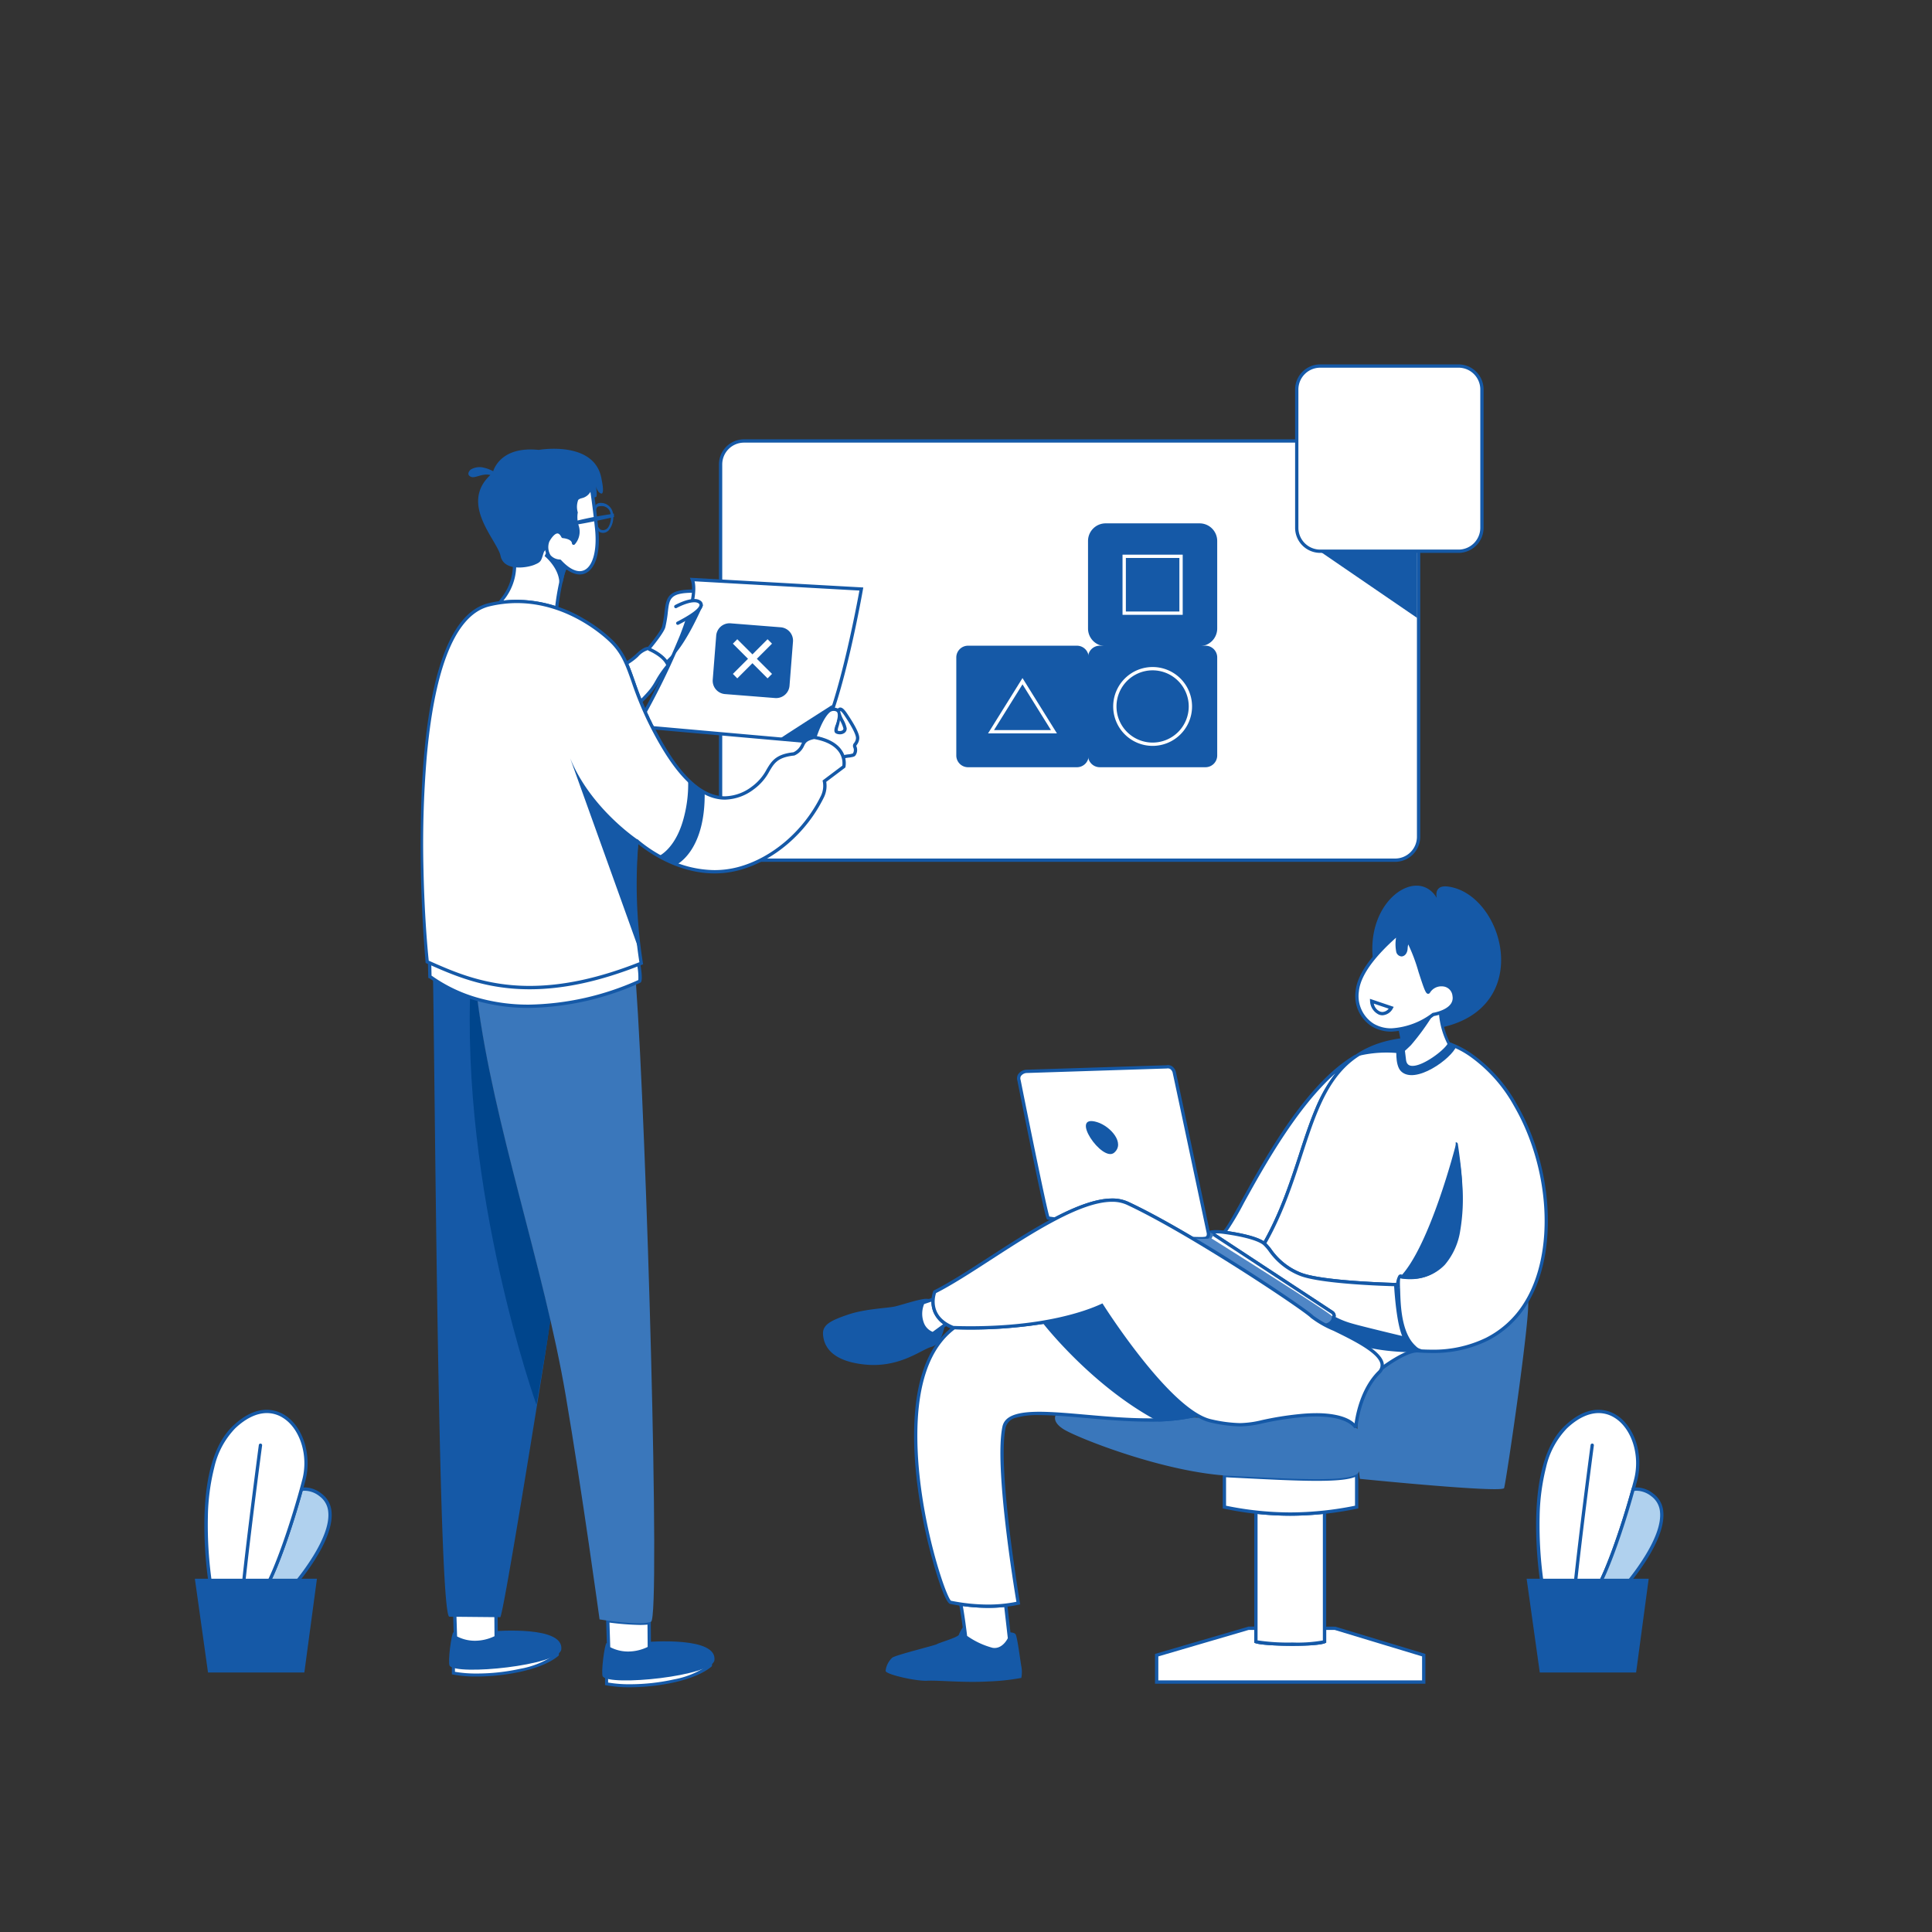 <svg xmlns="http://www.w3.org/2000/svg" xmlns:xlink="http://www.w3.org/1999/xlink" width="390" height="390" viewBox="0 0 390 390"><rect x="0" y="0" width="390" height="390" fill="#333333" stroke="none"/><defs><style>.a{fill:none;}.b{fill:#fff;}.c{fill:#1559a7;}.d{clip-path:url(#a);}.e{fill:#00458c;}.f{fill:#3a77bb;}.g{fill:#4f86c6;}.h{fill:#b0d1ee;}</style><clipPath id="a"><path class="a" d="M0,390H390V0H0Z"/></clipPath></defs><g transform="translate(0 -1)"><g transform="translate(0 1)"><path class="b" d="M4.731,0H116.657V16.969a4.745,4.745,0,0,0,4.731,4.731H140.9V79.888a4.746,4.746,0,0,1-4.732,4.732H4.731A4.746,4.746,0,0,1,0,79.888V4.732A4.746,4.746,0,0,1,4.731,0" transform="translate(145.463 89.017)"/><path class="c" d="M136.5,85.29H5.065A5.072,5.072,0,0,1,0,80.222V5.067A5.072,5.072,0,0,1,5.065,0h112.26V17.3a4.4,4.4,0,0,0,4.4,4.4h19.842V80.222A5.073,5.073,0,0,1,136.5,85.29ZM5.065.668a4.4,4.4,0,0,0-4.4,4.4V80.222a4.4,4.4,0,0,0,4.4,4.4H136.5a4.4,4.4,0,0,0,4.4-4.4V22.369H121.724a5.072,5.072,0,0,1-5.068-5.065V.668Z" transform="translate(145.128 88.683)"/><path class="c" d="M0,0H19.509V13.355Z" transform="translate(266.552 111.377)"/><path class="c" d="M3.549,0H22.53a3.558,3.558,0,0,1,3.548,3.549V21.237a3.558,3.558,0,0,1-3.548,3.549H3.549A3.56,3.56,0,0,1,0,21.237V3.549A3.56,3.56,0,0,1,3.549,0" transform="translate(219.632 105.646)"/><path class="c" d="M2.366,0H24.358a2.373,2.373,0,0,1,2.368,2.366v19.8a2.374,2.374,0,0,1-2.368,2.366H2.366A2.373,2.373,0,0,1,0,22.164V2.366A2.372,2.372,0,0,1,2.366,0" transform="translate(193.041 130.344)"/><path class="c" d="M2.366,0H23.713a2.372,2.372,0,0,1,2.365,2.366v19.8a2.372,2.372,0,0,1-2.365,2.366H2.366A2.373,2.373,0,0,1,0,22.164V2.366A2.373,2.373,0,0,1,2.366,0" transform="translate(219.632 130.342)"/><path class="b" d="M4.731,0H32.649A4.744,4.744,0,0,1,37.38,4.731V32.649a4.744,4.744,0,0,1-4.731,4.731H4.731A4.744,4.744,0,0,1,0,32.649V4.731A4.744,4.744,0,0,1,4.731,0" transform="translate(261.769 73.892)"/><path class="c" d="M32.984,38.049H5.065A5.071,5.071,0,0,1,0,32.984V5.065A5.071,5.071,0,0,1,5.065,0H32.984A5.072,5.072,0,0,1,38.05,5.065V32.984A5.072,5.072,0,0,1,32.984,38.049ZM5.065.668a4.4,4.4,0,0,0-4.4,4.4V32.984a4.4,4.4,0,0,0,4.4,4.4H32.984a4.4,4.4,0,0,0,4.4-4.4V5.065a4.4,4.4,0,0,0-4.4-4.4Z" transform="translate(261.434 73.557)"/><path class="a" d="M0,390H390V0H0Z"/><g class="d"><path class="b" d="M12.147,12.144H0V0H12.147V12.143ZM.672.668V11.477H11.477V.668Z" transform="translate(226.598 111.966)"/><path class="b" d="M7.96,15.918A7.959,7.959,0,1,1,15.92,7.96,7.968,7.968,0,0,1,7.96,15.918ZM7.96.668a7.291,7.291,0,1,0,7.29,7.292A7.3,7.3,0,0,0,7.96.668Z" transform="translate(224.712 134.648)"/><path class="b" d="M13.907,11.168H0L6.953,0l6.952,11.166Zm-6.953-9.9L1.205,10.5H12.7Z" transform="translate(199.45 136.876)"/><path class="b" d="M4.127,1.935,0,4.349,0,5.838c5.4,1.113,16.7-.077,20.968-3.7A4.18,4.18,0,0,0,20.88.6C20.461-1.226,6.3,1.657,4.127,1.935" transform="translate(91.525 331.89)"/><path class="c" d="M4.99,6.851a24.42,24.42,0,0,1-4.744-.4L0,6.4,0,4.482,4.4,1.94c.373-.047,1.117-.176,2.058-.338l.213-.037A85.189,85.189,0,0,1,18.893,0c1.639,0,2.464.269,2.6.846a4.473,4.473,0,0,1,.093,1.661l-.021.11-.083.071C18.1,5.548,10.563,6.851,4.99,6.851ZM19.161.606h0A88.611,88.611,0,0,0,6.776,2.173c-.963.167-1.8.31-2.235.371L.624,4.837l0,1.059a25.015,25.015,0,0,0,4.443.347,41.127,41.127,0,0,0,8.8-.967,17.677,17.677,0,0,0,7.121-2.984,4.081,4.081,0,0,0-.1-1.307c-.056-.247-.653-.378-1.727-.378Z" transform="translate(91.215 331.579)"/><path class="c" d="M7.867.2c2.266-.188,15.327-1.12,14.79,3.6C22.287,7.023,1.478,9.129.114,7.081-.3,6.464.506.365.885.353S7.867.2,7.867.2" transform="translate(90.646 329.158)"/><path class="b" d="M8.353.412,8.388,5.5A8.792,8.792,0,0,1,.173,5.55L0,0A39.178,39.178,0,0,0,8.353.412" transform="translate(91.767 324.988)"/><path class="c" d="M4.479,7.288A8.488,8.488,0,0,1,.358,6.226L.19,6.133l0-.189L0,0,.389.05a55.811,55.811,0,0,0,6.483.52A12.184,12.184,0,0,0,8.647.463L9.027.407l.041,5.664-.164.1A9.343,9.343,0,0,1,4.479,7.288ZM.693.763.846,5.729A7.787,7.787,0,0,0,4.459,6.6,9.148,9.148,0,0,0,8.4,5.681L8.366,1.171a15.072,15.072,0,0,1-1.516.067A52.177,52.177,0,0,1,.693.763Z" transform="translate(91.423 324.607)"/><path class="b" d="M4.127,1.935,0,4.348,0,5.838c5.4,1.113,16.694-.077,20.968-3.7A4.165,4.165,0,0,0,20.878.6C20.461-1.226,6.3,1.659,4.127,1.935" transform="translate(122.443 334.059)"/><path class="c" d="M4.994,6.846a24.449,24.449,0,0,1-4.749-.4L0,6.4,0,4.477,4.4,1.936c.383-.049,1.168-.184,2.161-.356l.116-.02C13.087.452,16.607,0,18.826,0c1.665,0,2.536.276,2.664.842A4.348,4.348,0,0,1,21.579,2.5l-.018.109-.083.069C18.1,5.542,10.566,6.846,4.994,6.846ZM19.162.6A88.6,88.6,0,0,0,6.779,2.168l-.31.053c-.863.149-1.545.266-1.928.319L.624,4.831.618,5.891a25.123,25.123,0,0,0,4.434.344,41.225,41.225,0,0,0,8.806-.965,17.676,17.676,0,0,0,7.127-2.983,4.06,4.06,0,0,0-.1-1.305C20.833.729,20.251.6,19.162.6Z" transform="translate(122.133 333.752)"/><path class="c" d="M7.867.2c2.266-.188,15.325-1.12,14.79,3.6C22.287,7.024,1.478,9.13.114,7.081-.3,6.466.506.366.884.354S7.867.2,7.867.2" transform="translate(121.563 331.326)"/><path class="b" d="M8.352.411,8.387,5.5a8.792,8.792,0,0,1-8.215.051L0,0A39.245,39.245,0,0,0,8.352.411" transform="translate(122.686 327.158)"/><path class="c" d="M4.479,7.289A8.489,8.489,0,0,1,.358,6.226L.19,6.133l0-.189L0,0,.389.051A55.908,55.908,0,0,0,6.874.568a12.349,12.349,0,0,0,1.772-.1L9.027.407l.041,5.664-.164.1A9.45,9.45,0,0,1,4.479,7.289ZM.691.764.846,5.729a7.757,7.757,0,0,0,3.609.877A9.055,9.055,0,0,0,8.4,5.681L8.366,1.171a15.072,15.072,0,0,1-1.521.067A54.4,54.4,0,0,1,.691.764Z" transform="translate(122.34 326.775)"/><path class="c" d="M0,0C.4,15.15,1.033,131.675,3.353,131.7l10.261.1c.6.005,8.244-47.8,9.046-52.883.388-2.472.744-4.863,1.062-7.194C18.422,48.672,10.711,24.668,8.568,3.2A60.731,60.731,0,0,1,0,0" transform="translate(87.356 194.653)"/><path class="e" d="M13.478,86.006c.861-5.012,1.5-8.8,1.708-10.041.406-2.417.776-4.758,1.109-7.042C11.051,46.085,3.423,22.3,1.179.968L.21,0C-1.964,42.978,13.478,86.006,13.478,86.006" transform="translate(94.818 197.597)"/><path class="f" d="M32,0c2.169,29.833,4.977,128.108,3.065,128.96-2.08.925-10.4-.462-10.4-.462s-3.525-25.772-6.85-45.286C13.359,57.1,3.231,28.63,0,3.314,9.413,6,20.686,4.746,32,0" transform="translate(96.366 198.399)"/><path class="b" d="M0,11.917S3.016,8.361,3.3,7.2C4.57,2,2.468-.317,10.981.035c2.5.1,3.3.024,3.118.54s-2.423.619-2.55.7-.9.387-.9.387,4.123-.412,4.381-.078.543.928-.334,1.573-4.176,1.83-3.79,1.83,3.274-.258,3.377.205-.645.619-1.469.826-3.351.9-3.351.9S8.4,9.159,7.682,10.293A50.986,50.986,0,0,1,3.505,14.8Z" transform="translate(130.681 119.323)"/><path class="c" d="M4,15.585H4L0,12.292l.219-.26c.824-.972,3.012-3.689,3.229-4.579a23.2,23.2,0,0,0,.48-2.865l.009-.077c.18-1.532.37-2.675,1.178-3.421C5.943.326,7.381,0,9.926,0c.468,0,.987.012,1.542.035l.972.034.139,0c1.515.05,2.025.066,2.263.411a.576.576,0,0,1,.047.534.772.772,0,0,1-.44.428c1.122.01,1.248.174,1.316.262a1.331,1.331,0,0,1,.318,1.014,1.61,1.61,0,0,1-.718,1.032,14.619,14.619,0,0,1-2.352,1.159h.237c1.278,0,1.74.136,1.83.538.17.752-.712.972-1.565,1.184l-.007,0-.144.035c-.7.175-2.623.7-3.2.861-.245.516-1.1,2.279-1.733,3.274a50.511,50.511,0,0,1-4.222,4.57L4,15.584ZM9.8.664c-2.3,0-3.571.277-4.255.926-.666.632-.78,1.606-.938,2.954L4.6,4.587l0,.034a23.8,23.8,0,0,1-.5,2.991c-.27,1.109-2.673,4.021-3.152,4.594l3.016,2.481a46.664,46.664,0,0,0,3.91-4.242c.589-.924,1.415-2.617,1.743-3.3l.018-.037L9.7,6.967l.149-.041c.1-.029,2.557-.7,3.358-.9l.143-.035a4.606,4.606,0,0,0,1.027-.331,4.808,4.808,0,0,0-1.039-.075c-.41,0-.926.017-1.533.05-.234.013-.361.018-.424.018H11.1l-.083-.277c-.064-.311.013-.344,1.3-.89l.022-.009a18.258,18.258,0,0,0,2.626-1.257.991.991,0,0,0,.454-.589.636.636,0,0,0-.151-.463,3.265,3.265,0,0,0-.729-.05c-.8,0-2.13.082-3.387.209L11,1.681c.358-.144.781-.323.856-.363.088-.055.17-.067.592-.118A6.444,6.444,0,0,0,14.177.842a14,14,0,0,0-1.621-.1l-.088,0c-.307-.01-.649-.022-1.03-.037C10.838.676,10.287.664,9.8.664Z" transform="translate(130.208 118.991)"/><path class="b" d="M0,2.983A11.462,11.462,0,0,0,2.145,1.4C4.309-.659,4.694.161,4.694.161S7.814,1.455,8.432,3.413C6.567,5.6,6.136,7.034,5.082,8.362A25.255,25.255,0,0,1,2.9,10.705C1.633,7.551.933,5.09,0,2.983" transform="translate(126.425 130.92)"/><path class="c" d="M3.2,11.627v0l-.182-.456C2.432,9.708,1.96,8.376,1.544,7.2l-.036-.1,0-.009C1.022,5.726.606,4.549.122,3.456L0,3.183l.261-.15A11.212,11.212,0,0,0,2.342,1.5C3.4.49,4.193,0,4.765,0a.905.905,0,0,1,.178.017.715.715,0,0,1,.392.207C5.871.46,8.575,1.738,9.177,3.65l.057.175-.12.143a19.468,19.468,0,0,0-2.2,3.182A14.541,14.541,0,0,1,5.772,8.908a25.875,25.875,0,0,1-2.214,2.375l-.355.343ZM4.819.642h0s-.009,0-.025.006A4.456,4.456,0,0,0,2.8,1.982,11.661,11.661,0,0,1,.851,3.457C1.3,4.5,1.686,5.6,2.138,6.875l.035.1c.366,1.037.781,2.212,1.282,3.48A23.018,23.018,0,0,0,5.249,8.491,13.168,13.168,0,0,0,6.307,6.863l.029-.049L6.343,6.8a20.287,20.287,0,0,1,2.139-3.12C7.808,2.024,5.11.855,5,.806L4.873.756Z" transform="translate(125.997 130.583)"/><path class="c" d="M1.9,6.047a1.706,1.706,0,0,1-.632-.129c-.01-.005-1-.553-1.217-2.9A3.7,3.7,0,0,1,.441.389,1.309,1.309,0,0,1,1.456,0a3.066,3.066,0,0,1,.6.067A2.546,2.546,0,0,1,3.942,2.549,4.1,4.1,0,0,1,3.07,5.49,1.587,1.587,0,0,1,1.9,6.047ZM1.58.642h0A2.6,2.6,0,0,0,.832.752c-.006,0-.6.37-.424,2.277s.978,2.349.986,2.353a1.437,1.437,0,0,0,.53.11,1.285,1.285,0,0,0,1.09-.7,3.776,3.776,0,0,0,.249-3.138A1.784,1.784,0,0,0,1.58.643Z" transform="translate(119.838 101.521)"/><path class="b" d="M0,7.075A12.91,12.91,0,0,1,1.719,4.085c.872-.941,2.1-4.851,2.944-3.344s-.776,3.58-.047,3.885,1.672,0,1.624-.753S4.71.859,4.946.294,5.651-.013,6.335,1,8.854,4.791,8.783,5.875,7.96,7.147,8.217,7.617a1.576,1.576,0,0,1-.164,1.555C7.77,9.5,5.288,9.42,4.1,10.538S.612,9.242.612,9.242Z" transform="translate(164.342 143.152)"/><path class="c" d="M3.7,11.5C2.334,11.5.738,9.823.723,9.806L.641,9.667,0,7.388l.044-.108A12.947,12.947,0,0,1,1.823,4.192a8.22,8.22,0,0,0,.894-1.516l.008-.016C3.351,1.453,3.891.411,4.573.4h.011a.664.664,0,0,1,.393.128A.164.164,0,0,0,4.982.511l0-.013A.711.711,0,0,1,5.563,0h.064c.39,0,.8.354,1.333,1.147C8.7,3.729,9.523,5.391,9.466,6.228a2.4,2.4,0,0,1-.477,1.291l-.007.011a.946.946,0,0,0-.133.228,1.91,1.91,0,0,1-.191,1.964c-.182.21-.538.271-1.184.381l-.014,0a5.605,5.605,0,0,0-2.784,1.009A1.385,1.385,0,0,1,3.7,11.5ZM4.583,1.066h0c-.287.007-.952,1.3-1.271,1.917L3.3,3a8.557,8.557,0,0,1-.987,1.644A11.68,11.68,0,0,0,.7,7.432L1.261,9.4c.242.239,1.5,1.432,2.409,1.432a.776.776,0,0,0,.55-.207A6.18,6.18,0,0,1,7.338,9.448l.024,0,.031-.005a3.982,3.982,0,0,0,.783-.176,1.259,1.259,0,0,0,.1-1.153.846.846,0,0,1,.157-.963l.007-.01A1.719,1.719,0,0,0,8.8,6.186c.021-.306-.172-1.374-2.392-4.664C5.935.822,5.7.7,5.643.673A.128.128,0,0,1,5.632.7a.563.563,0,0,0-.026.058,6.178,6.178,0,0,0,.659,1.707l.022.047a5.874,5.874,0,0,1,.638,1.676,1.049,1.049,0,0,1-.459.956,1.581,1.581,0,0,1-.913.269,1.847,1.847,0,0,1-.715-.143c-.6-.251-.393-.96-.193-1.646A3.177,3.177,0,0,0,4.722,1.24c-.084-.151-.137-.172-.139-.173Zm.987,1.5A7.837,7.837,0,0,1,5.29,3.791l0,.015-.006.02a2.561,2.561,0,0,0-.166.846,1.206,1.206,0,0,0,.42.074A.955.955,0,0,0,6.078,4.6a.4.4,0,0,0,.18-.37,6.744,6.744,0,0,0-.6-1.475c-.018-.042-.038-.083-.058-.123Z" transform="translate(163.991 142.819)"/><path class="b" d="M9.547,0l34.12,1.916s-3.912,22.36-8.258,30.221l-.019-.005-.019,0h0l-.016,0-.019,0-.019-.005-.017-.005-.019-.005-.038-.009-.02,0-.036-.011-.02,0-.019-.005-.019-.005-.019,0-.019,0-.012,0h-.008l-.019-.005-.019,0-.02,0-.019-.005-.019,0-.02,0-.039-.011-.02,0-.02,0-.019,0L34.835,32l-.02,0-.019,0-.06-.013-.02,0-.02-.005-.02,0-.02,0-.02-.005-.02,0-.021-.005-.02,0-.02,0-.021,0-.019-.005-.021,0-.02,0-.011,0H34.45l-.02-.005-.02,0-.021-.005-.021,0-.02,0-.063-.012-.023,0-.063-.012-.02,0-.023,0-.02,0-.047.011-.046.009L34,31.885l-.009,0-.035.007-.043.011-.044.011-.016,0-.024.005-.042.012-.04.009-.026.007-.016,0-.077.021-.032.009h-.007l-.074.023-.038.011h0l-.035.009-.035.012-.035.012h-.008l-.026.009-.034.012-.032.011-.015.005-.05.019-.031.012-.02.007-.011.005-.03.011-.031.012-.023.011h-.005L33,32.2l-.028.012h0l-.026.012-.027.012-.026.013-.005,0-.02.009-.026.013-.024.012-.012.005-.012.007-.024.013-.024.013-.013.008-.008.005-.023.013-.021.013-.019.009,0,0-.021.013-.02.013-.02.013h0l-.02.012-.019.013-.019.013-.005,0-.015.011-.017.013-.017.015-.009.005-.009.008-.017.013-.017.015-.011.009-.021.019-.016.015-.015.011,0,0-.013.015-.016.013-.015.016L1.54,29.918l-.1-.193-.026-.05-.026-.05-.026-.05-.026-.05-.026-.05-.024-.05-.026-.05-.026-.048,0-.011-.02-.039L1.19,29.23l-.024-.05-.026-.048-.023-.048-.026-.048-.023-.05-.026-.048-.011-.02-.013-.028L1,28.842l-.024-.05-.023-.047L.925,28.7.9,28.649.878,28.6l-.024-.048-.013-.032-.008-.015-.024-.048-.021-.047-.023-.047L.74,28.316l-.021-.047L.7,28.222l-.023-.047-.02-.042,0-.005-.044-.094-.023-.046-.021-.047L.54,27.894l-.023-.046-.043-.093,0,0L.453,27.71l-.021-.047L.41,27.617l-.021-.046-.02-.046L.345,27.48l-.02-.046L.3,27.389.3,27.374l-.013-.031L.263,27.3l-.021-.047-.02-.044L.2,27.163l-.021-.046L.16,27.073.1,26.939l-.021-.046-.019-.044L.039,26.8l-.02-.044L0,26.716A145.875,145.875,0,0,0,7.354,11.405C9.216,6.665,10.392,2.257,9.547,0" transform="translate(130.205 116.985)"/><path class="c" d="M32.642,33.341,1.682,30.6,1.5,30.241l.244-.254-.292.157-.058-.11.251-.245-.294.157.244-.255-.288.172-.114-.22.254-.247-.3.15L1.4,29.3l-.295.155L1.05,29.35l.251-.243-.3.15-.1-.195.255-.241-.3.149-.1-.2.26-.232-.3.143-.2-.418.259-.236-.3.144-.132-.286.266-.221-.3.144.261-.236-.3.146-.169-.37.267-.224-.306.137L0,27.108l.059-.189A145.885,145.885,0,0,0,7.4,11.648C9.561,6.138,10.3,2.381,9.587.481L9.408,0,44.416,1.968l-.066.37c-.039.223-3.914,22.4-8.3,30.325l-.126.232-.341-.094-.012-.348-.086.323-.007-.347-.092.323-.085-.023-.037-.351L35.2,32.7l-.1-.023-.028-.348L35,32.658l-.169-.034-.012-.343-.079.325-.094-.021-.035-.347-.063.331-.081-.017v.01l-.092.022-.16-.306.064.329-.189-.3.088.322-.205-.289.092.322-.205-.289.1.318-.2.068-.2-.283.115.314-.208-.278.122.312-.116.05-.2-.276.114.315-.567.408-.178.017Zm.242-.911h0l.24.247-.15-.3.195-.1.243.259-.15-.3.485-.174.2.289-.105-.317.221.284L33.966,32l.509-.122.205.034.019.344.073-.328.2.04v.341l.087-.323.537.123c3.959-7.428,7.629-27.28,8.035-29.52L10.358.723c.511,2.16-.277,5.919-2.34,11.169a147.3,147.3,0,0,1-7.3,15.228l.019-.01.087.186-.265.23.3-.147.042.094-.26.233.3-.149.053.109-.266.222.3-.143.195.417L.957,28.4l.3-.149.1.2L1.1,28.68l.3-.143-.259.237.3-.15.058.114-.263.226.3-.149.144.292-.253.242.3-.149.1.2-.254.244.3-.149-.247.249.292-.158.057.11-.25.245.294-.158.1.184,30.449,2.7.325-.23Z" transform="translate(129.852 116.622)"/><path class="c" d="M0,10.379C.4,9.449,1.366,7.217,1.727,6.3A49.972,49.972,0,0,0,3.537.923C4.8.463,6.093,0,6.093,0,4.707,3.142,2.334,7.961,0,10.379" transform="translate(135.832 122.093)"/><path class="c" d="M10.578,1.235c-.453,1.325-.917,2.556-1.39,3.641-1.2.972-2.937,2.405-3.015,2.484s-6-.5-6.171-.5S10.607,0,10.607,0Z" transform="translate(157.368 142.308)"/><path class="b" d="M16.223,4.971s-2.534-2.212-3.591,2.155a49.042,49.042,0,0,0-1.19,6.643A24.806,24.806,0,0,0,0,12.655c1.284-1.928,3.68-4.575,2.7-9.881C1.754-2.387,15.221,1.214,15.536,1.327s.686,3.643.686,3.643" transform="translate(100.928 109.005)"/><path class="c" d="M12.42,14.553h0l-.391-.131a25.049,25.049,0,0,0-7.975-1.337,23.533,23.533,0,0,0-3.313.235L0,13.425l.413-.62c.145-.215.294-.43.442-.641a10.679,10.679,0,0,0,2.212-9A2.187,2.187,0,0,1,3.76.961,6.235,6.235,0,0,1,7.719,0a37.881,37.881,0,0,1,8.623,1.349c.192.068.515.181.905,3.922l-.552.288A2.07,2.07,0,0,0,15.5,5.08a1.169,1.169,0,0,0-.358.055c-.645.205-1.162,1.037-1.5,2.4a48.843,48.843,0,0,0-1.182,6.6l-.046.41ZM4.054,12.417a25.628,25.628,0,0,1,7.792,1.241A50.058,50.058,0,0,1,13,7.382c.393-1.629,1.048-2.6,1.946-2.886a1.873,1.873,0,0,1,.557-.084,2.33,2.33,0,0,1,1,.242,17.047,17.047,0,0,0-.474-2.7A37.036,37.036,0,0,0,7.659.675a5.514,5.514,0,0,0-3.478.8,1.546,1.546,0,0,0-.458,1.568,11.226,11.226,0,0,1-2.323,9.5l0,.007a.029.029,0,0,1-.007.012A24.585,24.585,0,0,1,4.054,12.417Z" transform="translate(100.236 108.67)"/><path class="c" d="M5.48,1.432c-.737.054-1.567.647-2.065,2.711-.118.489-.224.948-.318,1.383h0C2.967,2.361,0,0,0,0S4.344.984,5.48,1.432" transform="translate(110.145 111.988)"/><path class="c" d="M3.628,5.925h0l-.658-.059C2.85,2.95.116.685,0,.59L.281,0,.325.01C1.354.246,4.789,1.046,5.81,1.448l-.1.644c-.986.071-1.5,1.375-1.766,2.456l-.008.032c-.112.473-.217.92-.31,1.343ZM1.326.931h0A9.122,9.122,0,0,1,3.342,4.218,4.245,4.245,0,0,1,4.688,1.788C3.576,1.469,1.966,1.082,1.326.931Z" transform="translate(109.938 111.661)"/><path class="c" d="M18.287,20.48s-2.608-1.077-3.118.567-.51,1.816-1.873,2.382S7.17,24.847,6.489,21.614C5.825,18.455-1.874,11.186,4.431,5.3c-1.656-.423-3.071.751-3.937.353C-.565,5.164.409,4.239.409,4.239a3.444,3.444,0,0,1,2.84-.385A7.044,7.044,0,0,1,5,4.537C5.4,3.347,7.236-.491,14.2.229c0,0,11.516-2.041,12.707,6.07,0,0,.681,3.063-.169,2.722s-1.022-1.644-1.022-1.644.423,2.31,0,2.382-1.814.51-1.814.51-.512,8.565-.85,10.267-4.767-.056-4.767-.056" transform="translate(94.553 90.59)"/><path class="b" d="M3.9,3.421S5.361.467,3.852.043,1.027,2.485,1.027,2.485L0,5.24l1.634.545Z" transform="translate(164.588 143.252)"/><path class="b" d="M.564,1.594s1.7-.356,1.281.05S0,3.442,0,3.442l.078,3.29a1.486,1.486,0,0,1,.262.118c10.821,7.663,26.419,7.549,42.021.8.406-.176-.138-3.449-.138-3.449S3.594-.1,2.772,0,.564,1.594.564,1.594" transform="translate(86.707 190.446)"/><path class="c" d="M20.419,13.348A38.065,38.065,0,0,1,9.7,11.874,30.992,30.992,0,0,1,.485,7.456a.529.529,0,0,0-.1-.044l-.3-.134L0,3.637,1.518,2.159c-.182.026-.367.057-.549.094L.66,1.7l.006-.007C.911,1.43,2.18.115,3.069,0a.523.523,0,0,1,.053,0C4.766,0,36.3,3.5,42.6,4.2l.25.028.041.25c.586,3.529.152,3.719-.057,3.81A56.72,56.72,0,0,1,20.419,13.348ZM1.963,1.448c.451,0,.523.139.575.241a.426.426,0,0,1-.121.526L.676,3.912l.07,2.926a.7.7,0,0,1,.128.075A30.335,30.335,0,0,0,9.9,11.239,37.4,37.4,0,0,0,20.42,12.682,55.972,55.972,0,0,0,42.487,7.713a12.608,12.608,0,0,0-.214-2.874C41.9,4.8,4.776.666,3.17.666H3.144a3.412,3.412,0,0,0-1.259.782Z" transform="translate(86.368 190.115)"/><path class="b" d="M8.94,0s.547,3.206,1.135,8.792c.838,7.945-2.706,11.72-7.43,6.58,0,0-3.517,0-2.439-4.084,0,0,1.758-3.461,3.062-.909,0,0,2.044.114,2.157,1.363a3.552,3.552,0,0,0,.737-3.348c-.51-2.155-.227-2.835-.227-2.835S5.48,3.517,6.1,2.78,8.43,2.666,8.94,0" transform="translate(110.367 97.91)"/><path class="c" d="M7,18.393c-1.278,0-2.72-.815-4.169-2.358a3.183,3.183,0,0,1-2.253-1.12,3.777,3.777,0,0,1-.357-3.376c.01-.021,1.012-2.094,2.273-2.1a1.566,1.566,0,0,1,1.32.957,2.993,2.993,0,0,1,2.05.986,3.449,3.449,0,0,0,.311-2.578,6.726,6.726,0,0,1-.248-2.927c-.1-.506-.385-2.219.261-2.983a2.016,2.016,0,0,1,.993-.539l.007,0C7.9,2.133,8.635,1.9,8.947.274A.334.334,0,0,1,9.276,0l.034,0A.3.3,0,0,1,9.6.282c0,.022.558,3.322,1.139,8.812.491,4.641-.5,8.11-2.584,9.051A2.811,2.811,0,0,1,7,18.393Zm-4.5-8.282c-.585,0-1.324,1.021-1.652,1.664A3.154,3.154,0,0,0,1.1,14.5a2.6,2.6,0,0,0,1.878.869.342.342,0,0,1,.247.109c1.348,1.467,2.649,2.242,3.762,2.242a2.178,2.178,0,0,0,.9-.189c1.783-.8,2.643-4.09,2.191-8.372-.356-3.379-.7-5.914-.926-7.446A2.691,2.691,0,0,1,7.4,2.993L7.388,3a1.513,1.513,0,0,0-.694.336,3.885,3.885,0,0,0-.1,2.492.33.33,0,0,1-.018.2,5.8,5.8,0,0,0,.245,2.63,3.858,3.858,0,0,1-.833,3.666.333.333,0,0,1-.228.091.351.351,0,0,1-.119-.021.33.33,0,0,1-.216-.282c-.084-.931-1.824-1.056-1.842-1.058a.343.343,0,0,1-.28-.181C3.046,10.367,2.773,10.112,2.491,10.112Z" transform="translate(110.033 97.573)"/><path class="b" d="M44.3,73.026a101.235,101.235,0,0,1-.878-24.692c0-.043,9.261,8.542,20.446,5.611,7.367-1.93,13.66-7.731,17.015-14.592a4.9,4.9,0,0,0,.384-3.082l3.924-2.95s1.077-4.655-6-5.9c-3.169.678-1.437,1.927-4.077,3.344-.111.012-.22.024-.326.039-5.384.689-3.874,3.9-7.982,6.845a9.214,9.214,0,0,1-6.335,1.978C53.892,39,48.993,30.151,46.5,25.289,42,16.539,42.325,12.106,38.384,8.146,34.715,4.464,25.112-2.094,13.582.655-3.55,4.739-.072,61.663,1.084,72.735c8.521,3.787,20.505,9.336,43.214.29" transform="translate(85.151 121.42)"/><path class="c" d="M22,78.623c-9.017,0-15.384-2.831-20.5-5.106l-.007,0-.464-.208-.021-.192A279.6,279.6,0,0,1,.243,38.337C.721,28.215,1.9,19.961,3.753,13.806,6.063,6.125,9.431,1.706,13.761.674A24.58,24.58,0,0,1,19.448,0,26.757,26.757,0,0,1,32.871,3.767a29.724,29.724,0,0,1,6.007,4.486c2.318,2.331,3.178,4.767,4.368,8.138l.007.02a67.878,67.878,0,0,0,3.8,9.07c2.978,5.8,7.64,13.582,13.706,14.155.225.021.454.031.681.031a9.309,9.309,0,0,0,5.428-1.948,10.124,10.124,0,0,0,2.978-3.446c.968-1.626,1.8-3.03,5.155-3.46l.108-.013.163-.02a3.148,3.148,0,0,0,1.559-1.606c.336-.685.653-1.332,2.55-1.737l.063-.016.065.012c2.686.474,4.555,1.482,5.556,2.995a4.565,4.565,0,0,1,.712,3.308l-.029.12-3.853,2.9a5.277,5.277,0,0,1-.454,3.087C77.894,47.1,71.293,52.755,64.211,54.611a19.218,19.218,0,0,1-4.857.624c-7.31,0-13.2-4.123-15.4-5.9a101.431,101.431,0,0,0,.929,23.972l.048.268-.253.1C36.329,77.007,28.91,78.623,22,78.623ZM19.459.664h0a23.831,23.831,0,0,0-5.541.66c-3.636.867-6.59,4.324-8.78,10.277C3.285,16.64,1.971,23.466,1.232,31.892A211.61,211.61,0,0,0,.6,54.78c.14,6.356.523,12.943,1.052,18.073l.111.048.011,0c5.05,2.246,11.335,5.04,20.24,5.04,6.759,0,14.008-1.565,22.161-4.785a102.43,102.43,0,0,1-.835-24.513l.021-.2.185-.077a.347.347,0,0,1,.127-.026.488.488,0,0,1,.3.153,28.2,28.2,0,0,0,5.581,3.638,22.047,22.047,0,0,0,9.787,2.435,18.575,18.575,0,0,0,4.693-.6c6.9-1.81,13.334-7.334,16.8-14.417A4.648,4.648,0,0,0,81.2,36.7l-.052-.214,3.993-3.006a4,4,0,0,0-.643-2.689c-.892-1.338-2.589-2.241-5.042-2.683-1.517.335-1.731.767-2.028,1.364a3.8,3.8,0,0,1-1.9,1.934l-.126.039c-.089.008-.18.019-.267.029l-.05.006c-3.031.389-3.717,1.544-4.668,3.141a10.655,10.655,0,0,1-3.159,3.644,9.97,9.97,0,0,1-5.81,2.077c-.25,0-.5-.012-.752-.035-6.39-.605-11.189-8.575-14.244-14.517a68.346,68.346,0,0,1-3.837-9.172l0-.007c-1.161-3.288-2-5.663-4.21-7.878C37.584,7.9,30.1.666,19.461.665Z" transform="translate(84.894 121.076)"/><path class="c" d="M14.05,39.123a102.28,102.28,0,0,1-.265-22.583S4.178,10.238,0,0Z" transform="translate(115.099 153.07)"/><path class="c" d="M0,15.437l.028.016,3.493,1.715.035.013c.165-.073,6.007-2.756,5.863-14.653v0A14.8,14.8,0,0,1,6.075,0a26.112,26.112,0,0,1-.8,7.326C3.645,13.938.118,15.39,0,15.437" transform="translate(132.83 157.459)"/><path class="c" d="M.515,5.674S1.563,3.361,3.306,3.7A7.2,7.2,0,0,1,6.667,2.266C8.44,2.112,14.616.709,14.616.709L14.577,0,13.79.154S4.108,1.542,3.351,3.114A4.652,4.652,0,0,0,.655,4.27c-.881,1-.818,1.6-.14,1.4" transform="translate(109.337 103.662)"/><path class="b" d="M0,1.845S4.825-.787,5.728.236,7,1.021,4.632,2.847.634,5.623.56,5.5,0,1.845,0,1.845" transform="translate(135.047 121.31)"/><path class="c" d="M.724,5.225A.334.334,0,0,1,.567,4.6l.2-.1C4.506,2.547,5.1,1.6,5.117,1.21,5.122,1.121,5.1,1,4.879.858c-1-.646-3.5.475-4.385.962A.329.329,0,0,1,.04,1.688a.337.337,0,0,1,.133-.454C.533,1.035,3.751-.677,5.244.3a1.04,1.04,0,0,1,.54.945c-.048.976-1.546,2.2-4.714,3.843l-.191.1a.327.327,0,0,1-.156.039" transform="translate(136.091 120.912)"/><path class="c" d="M.334,5.985a.344.344,0,0,1-.1-.016.332.332,0,0,1-.216-.42C.062,5.4,1.181,1.951,2.7.534A1.931,1.931,0,0,1,5.232.417.334.334,0,0,1,5.27.889.339.339,0,0,1,4.8.926a1.245,1.245,0,0,0-1.637.1c-1.4,1.3-2.5,4.695-2.509,4.73a.334.334,0,0,1-.317.231" transform="translate(164.253 142.84)"/><path class="c" d="M3.26.008l10.112.8a2.37,2.37,0,0,1,2.17,2.545l-.705,8.9a2.371,2.371,0,0,1-2.546,2.17l-10.114-.8a2.373,2.373,0,0,1-2.17-2.546L.714,2.179A2.372,2.372,0,0,1,3.26.008" transform="translate(144.2 126.152)"/><path class="c" d="M12.815,15.1c-.062,0-.131,0-.216-.008l-10.114-.8a2.7,2.7,0,0,1-2.476-2.9l.7-8.9A2.71,2.71,0,0,1,3.393,0c.075,0,.151,0,.226.01l10.113.8a2.7,2.7,0,0,1,2.476,2.906l-.7,8.9A2.708,2.708,0,0,1,12.815,15.1ZM3.4.67A2.042,2.042,0,0,0,1.379,2.541l-.7,8.894a2.033,2.033,0,0,0,1.861,2.186l10.115.8c.055,0,.11.007.165.007a2.042,2.042,0,0,0,2.023-1.872l.7-8.9a2.032,2.032,0,0,0-1.864-2.184L3.566.676C3.507.672,3.452.67,3.4.67Z" transform="translate(143.866 125.817)"/><path class="b" d="M7.9,7,7,7.9,3.948,4.84.89,7.9,0,7,3.055,3.948,0,.892.89,0,3.948,3.058,7,0,7.9.892,4.84,3.948Z" transform="translate(147.941 129.037)"/><path class="c" d="M21.984.187A3.994,3.994,0,0,0,20.826,0c-1.214,0-4.641,1.144-6.2,1.526s-5.992.45-9.56,1.661S-.13,5.264.008,7.2s1.213,5.3,8.349,6.061,11.5-3.047,13.577-3.567,2.65-4.4,2.65-4.4L22.211,7.032s-1.316-.173-2.182-2.112A5.577,5.577,0,0,1,20.167.8s.861-.291,1.817-.611" transform="translate(166.132 262.18)"/><path class="c" d="M.119,14.837C-1.224,2.877,9.145-3.976,13.017,2.483c0,0-.765-2.717,2.3-2.3C26.43,1.7,32.834,24.326,14.2,28.567a16.555,16.555,0,0,1-.516-3.592l-1.343-.12h0Z" transform="translate(277.022 178.784)"/><path class="b" d="M2.564,0C1.51.351.49.7.49.7A5.577,5.577,0,0,0,.352,4.817c.866,1.941,2.182,2.114,2.182,2.114L5.173,5A5.146,5.146,0,0,1,2.564,0" transform="translate(185.809 262.281)"/><path class="c" d="M2.963,7.755h0L2.83,7.735A3.533,3.533,0,0,1,.386,5.429a5.815,5.815,0,0,1,.143-4.4L.586.9.723.855C.732.851,1.757.5,2.8.158L3.276,0,3.235.5A4.821,4.821,0,0,0,5.69,5.2l.419.262-3.147,2.3ZM2.548.945l-1.1.368-.022.007-.348.117A5.158,5.158,0,0,0,1,5.157,3.118,3.118,0,0,0,2.8,7.045L4.93,5.491A5.426,5.426,0,0,1,2.548.945Z" transform="translate(185.47 261.806)"/><path class="b" d="M53.91,5.428,35.972,0h-2.09V2.69c-1.744.782-12.3.592-13.852,0V0H18.536L0,5.428v5.429H53.91Z" transform="translate(233.491 328.688)"/><path class="c" d="M54.581,11.528H0V5.513L18.87,0H20.7V2.777a41.485,41.485,0,0,0,7.069.431,29.157,29.157,0,0,0,6.112-.416V0L36.4.013l18.179,5.5v6.012ZM18.919.667h0L.67,6.014v4.844H53.91V6.011L36.255.667h-1.7V3.242l-.2.089c-.772.345-3.253.551-6.635.551-3,0-6.531-.187-7.474-.545l-.215-.082V.667h-1.11Z" transform="translate(233.156 328.353)"/><path class="b" d="M0,0V26.139c1.554.594,12.109.783,13.852,0V0A62.241,62.241,0,0,1,0,0" transform="translate(253.52 305.238)"/><path class="c" d="M7.683,27.372c-3,0-6.524-.187-7.468-.545L0,26.745V0L.372.041A61.3,61.3,0,0,0,7.251.428a62.74,62.74,0,0,0,6.9-.383L14.523,0V26.73l-.2.088C13.552,27.165,11.069,27.372,7.683,27.372ZM.67.746v25.52a41.4,41.4,0,0,0,7.065.431,29.177,29.177,0,0,0,6.117-.417V.748a63.808,63.808,0,0,1-6.6.349A62.542,62.542,0,0,1,.67.746Z" transform="translate(253.185 304.865)"/><path class="b" d="M26.676,0C13.143,7.793,2.188,34.148,0,35.535c3.14.419,6.853,1.2,8.161,2.3,8.494-14.87,8.379-30.86,18.512-37.83Z" transform="translate(247.049 213.209)"/><path class="c" d="M8.431,38.638h0l-.306-.254c-1.032-.866-4.019-1.7-7.99-2.228L0,35.543c.54-.345,1.992-2.967,3.673-6l.01-.018c4.937-8.93,13.2-23.876,23-29.522l.485.4-.039.112L27.04.57C21.1,4.659,18.731,11.906,15.989,20.3,14.164,25.886,12.1,32.221,8.63,38.291l-.2.345ZM22.684,3.759C14.863,10.682,8.23,22.677,4.266,29.844A56.787,56.787,0,0,1,.88,35.586c2.031.3,5.689.961,7.353,2.049,3.307-5.889,5.331-12.077,7.117-17.537l0-.009c1.041-3.187,2.024-6.2,3.178-8.963A30.243,30.243,0,0,1,22.684,3.759Z" transform="translate(246.872 212.92)"/><path class="b" d="M0,.247V6.626a64.068,64.068,0,0,0,26.7,0V0C24.269,1.6,13.561.937,1.223.325.819.3.412.278,0,.247" transform="translate(247.161 297.596)"/><path class="c" d="M13.635,9A65.792,65.792,0,0,1,.267,7.574L0,7.518V.509L.36.535c.458.034.856.059,1.216.076L4.089.737l.088,0c5.572.28,10.833.545,14.889.545,4.337,0,6.809-.3,7.782-.945L27.367,0V7.519l-.267.056A67.217,67.217,0,0,1,13.635,9ZM.67,1.228V6.973A64.792,64.792,0,0,0,13.636,8.326,66.182,66.182,0,0,0,26.7,6.973V1.168c-1.309.537-3.759.787-7.709.787-4.043,0-9.332-.267-14.932-.55L1.543,1.28c-.224-.011-.449-.025-.676-.04Z" transform="translate(246.826 296.975)"/><path class="f" d="M3.924,14.222a8.887,8.887,0,0,0-2.4,3.328C-1.192,24.84.55,36.156.55,36.156s28.737,2.9,29.116,1.86S35.261,1.607,34.453.009L34.448,0c-3.9,6.791-11,11.168-22.118,10.312-2.721-.209-7.953,4.394-7.953,4.394Z" transform="translate(273.959 262.369)"/><path class="f" d="M29.651.733Q27.941.7,26.384.658C18.171,2.01,7.879.455.279,0,.256.026-.935,1.41,1.786,3.1c2.748,1.7,20.277,8.716,33.636,9.379s24.812,1.391,25.9-.772c2.252-4.469,1.505-7.275-.606-8.986v.005L60.2,2.341c-2.721-2.2-7.19-2.2-10.95-1.982C39.3,1.4,40.062,3.2,31.534,1.4A8.471,8.471,0,0,1,29.651.733" transform="translate(212.963 285.441)"/><path class="b" d="M33.5,63.038c-2.718-.209-8.18,4.152-8.18,4.152l-8.353-8.965L0,44.672,16.165,55.308c.195.128.556.638.168,1.026h0A19.2,19.2,0,0,0,20,57.832c2.459.732,10.464,2.3,10.464,2.3-1.518-2.251-1.518-10.465-1.518-10.465s-14.44-.313-19.1-2.041S3.728,42.5,2.42,41.4h0C13.429,22.13,9.969.971,33.118.015c28.02-1.156,41.2,66.162.38,63.023" transform="translate(252.79 209.643)"/><path class="c" d="M25.495,67.978h0l-8.562-9.192L0,45.267l.392-.541L16.557,55.362a1.2,1.2,0,0,1,.487.815.875.875,0,0,1-.036.36,19.162,19.162,0,0,0,3.3,1.308c1.851.553,6.9,1.59,9.75,2.16-1.07-2.535-1.211-8.045-1.229-9.673-2.4-.064-14.607-.47-18.88-2.056a13.964,13.964,0,0,1-6.431-5.027l-.022-.028a9.068,9.068,0,0,0-1.077-1.228l-.215-.18.141-.242c3.418-5.986,5.48-12.3,7.3-17.864l0-.013C13.679,11.346,17.164.681,33.314.013,33.532,0,33.754,0,33.973,0A18.673,18.673,0,0,1,44.7,3.531,30.652,30.652,0,0,1,53.6,13.572C61.112,26.531,62,43.92,55.65,54.019a19.957,19.957,0,0,1-7.922,7.309A24.807,24.807,0,0,1,36.4,63.811c-.88,0-1.793-.036-2.712-.107-.063,0-.123-.006-.179-.006-2.6,0-7.716,4.047-7.768,4.088l-.241.191ZM6.088,49.274h0l11.3,9.023,8.179,8.775c.876-.675,5.387-4.042,7.963-4.042.072,0,.143,0,.21.008.9.069,1.785.1,2.643.1a24.193,24.193,0,0,0,11.014-2.4,19.283,19.283,0,0,0,7.692-7.077c6.223-9.9,5.334-26.995-2.067-39.756a30.089,30.089,0,0,0-8.636-9.788A17.963,17.963,0,0,0,34.013.668c-.224,0-.444,0-.672.015C17.652,1.329,14.4,11.291,10.281,23.9c-1.8,5.524-3.85,11.785-7.228,17.767a13.19,13.19,0,0,1,.986,1.164,13.211,13.211,0,0,0,6.137,4.816c4.531,1.679,18.847,2.017,18.989,2.02l.328.008V50c0,.081.017,8.141,1.459,10.277l-.341.514c-1.909-.376-8.29-1.652-10.5-2.31a19.335,19.335,0,0,1-3.732-1.524l-.392-.215.318-.314a.21.21,0,0,0,.071-.187.535.535,0,0,0-.187-.323Z" transform="translate(252.58 209.309)"/><path class="c" d="M.063.718S-.348,4.39.936,5.674C3.748,8.486,11.154,3.187,12.156.591l-1-.591Z" transform="translate(281.859 210.557)"/><path class="c" d="M0,3.564A21.5,21.5,0,0,1,10.938,0l.254,2.635c-.565.9-1.695.309-1.695.309a24.077,24.077,0,0,0-9.5.62" transform="translate(273.583 209.746)"/><path class="c" d="M7.864,6.288A60.837,60.837,0,0,1,0,0S14.136,8.608,16.314,9.7s12.641,3.075,12.641,3.075A21.311,21.311,0,0,1,30.791,15.5c-.215-.015-10.917.117-14.753-3.056S7.864,6.288,7.864,6.288" transform="translate(255.208 257.497)"/><path class="b" d="M3.46,0A23.311,23.311,0,0,0,0,1c1.612,1.53,2.163,6.586,2.542,9.748.487,4.058,7.984-1.262,8.975-3.21A16.287,16.287,0,0,1,9.716.555Z" transform="translate(280.993 203.204)"/><path class="c" d="M4.41,12.8a2.487,2.487,0,0,1-.418-.035,1.728,1.728,0,0,1-1.446-1.7l-.04-.328v-.011C2.134,7.606,1.572,2.893.092,1.485a.31.31,0,0,1-.083-.291C.058,1.01.1.851,3.673.009A.228.228,0,0,1,3.734,0l.028,0,6.256.554a.283.283,0,0,1,.259.273,16.086,16.086,0,0,0,1.765,6.848.284.284,0,0,1,.008.27,10.7,10.7,0,0,1-3.181,3.015A9.078,9.078,0,0,1,4.41,12.8ZM3.758.568c-1.235.29-2.476.617-3.018.8,1.431,1.793,1.97,6.313,2.328,9.3L3.109,11c.085.714.406,1.111.983,1.213a1.963,1.963,0,0,0,.333.027c2.18,0,6.212-3.029,7.053-4.418A16.532,16.532,0,0,1,9.724,1.1L3.758.568Z" transform="translate(280.714 202.921)"/><path class="c" d="M0,2.282A38.214,38.214,0,0,1,.953,7.565c.262-.228.721-.635,1.457-1.351A47.569,47.569,0,0,0,6.927,0S2.142,1.594,0,2.282" transform="translate(282.393 204.782)"/><path class="c" d="M0,27.009s8.932,2.439,11.585-7.958A37.933,37.933,0,0,0,11.487,0S6.152,21.044,0,27.009" transform="translate(282.42 230.968)"/><path class="b" d="M38.242,10.671s.428,8.623,1.946,10.872c0,0-8.76-2.075-10.892-2.71a16.453,16.453,0,0,1-3.67-1.5h0c.389-.387.028-.9-.168-1.026L1.46.52S1.213.27,0,.317A7.5,7.5,0,0,1,3.553.1c3.14.419,6.853,1.2,8.162,2.3s2.773,4.5,7.429,6.226,19.1,2.041,19.1,2.041" transform="translate(243.495 248.641)"/><path class="c" d="M40.227,22.2h0c-.087-.021-8.757-2.074-10.912-2.717A16.78,16.78,0,0,1,25.649,18l-.4-.218.257-.349a.212.212,0,0,0,.069-.186.535.535,0,0,0-.186-.324l-24-15.79S1.194.976.438.976c-.1,0-.2,0-.309.008L0,.336A6.479,6.479,0,0,1,2.215,0a11.363,11.363,0,0,1,1.5.105c1.965.26,6.711,1.011,8.335,2.377a9.435,9.435,0,0,1,1.193,1.354,13.243,13.243,0,0,0,6.137,4.813c4.459,1.653,18.391,2.006,18.981,2.021h.007l.311.007.016.311V11c.047.878.5,8.635,1.889,10.692l-.354.512ZM2.225.665c-.112,0-.222,0-.327.007l23.86,15.69a1.19,1.19,0,0,1,.487.813.868.868,0,0,1-.036.364,16.81,16.81,0,0,0,3.3,1.305c1.182.352,4.6,1.2,10.161,2.536-1.1-2.567-1.522-8.341-1.626-10.05-2.4-.064-14.623-.47-18.895-2.055A13.994,13.994,0,0,1,12.715,4.25a9.04,9.04,0,0,0-1.1-1.257C10.586,2.127,7.6,1.295,3.625.766A10.7,10.7,0,0,0,2.225.665Z" transform="translate(243.38 248.309)"/><path class="b" d="M28.663,17.181a12.376,12.376,0,0,0,1.632-.1c.388-.387.027-.9-.168-1.026L6.128.266S5.844-.019,4.409.078C3.391.145,1.19.058,0,0,9.633,5.6,19.991,12.462,24.17,15.465Z" transform="translate(238.828 248.896)"/><path class="c" d="M29.028,17.859a1.912,1.912,0,0,1-.242-.012l-.076-.019L24.141,16.07C19.847,12.987,9.518,6.158,0,.625L.181,0C.813.03,2.41.1,3.615.1,4,.1,4.319.095,4.554.08c.213-.015.415-.023.6-.023.936,0,1.267.191,1.381.305L30.477,16.11a1.2,1.2,0,0,1,.487.815.872.872,0,0,1-.267.726l-.081.083-.114.013C30.342,17.766,29.519,17.859,29.028,17.859ZM1.5.725h0C11.2,6.434,20.756,12.819,24.5,15.5l4.412,1.686c.033,0,.072,0,.118,0,.3,0,.845-.047,1.258-.092a.214.214,0,0,0,.015-.108.537.537,0,0,0-.187-.324L6.112.879a1.928,1.928,0,0,0-1-.152c-.158,0-.331.006-.514.018-.247.017-.584.026-1,.026C3.042.771,2.356.756,1.5.725Z" transform="translate(238.661 248.562)"/><path class="c" d="M24.872,1.2c.482,0,1.14.06,1.366.4.372.557.987,5.643,1.193,6.622A6.45,6.45,0,0,1,27.4,10.4a44.889,44.889,0,0,1-6.723.718c-4.886.281-10.092-.266-12.294-.146S-.1,9.678,0,8.96A4.314,4.314,0,0,1,1.363,6.3c.821-.559,8.733-2.5,9-2.718s4.2-1.366,4.424-1.88A5.945,5.945,0,0,1,15.748,0c.2,1.18.4,2.106.4,2.106a16.991,16.991,0,0,0,5.39,2.548c2.347.4,3.477-2.216,3.477-2.216Z" transform="translate(178.77 328.309)"/><path class="b" d="M9.077.223l.764,6.719S8.712,9.555,6.363,9.157A17.009,17.009,0,0,1,.974,6.61S.493,2.523,0,0A34.88,34.88,0,0,0,9.053.226Z" transform="translate(193.941 323.805)"/><path class="c" d="M7.253,9.933a3.158,3.158,0,0,1-.525-.045A17,17,0,0,1,1.217,7.3L1.2,7.284,1.078,7.2l-.016-.15-.009-.074C.9,5.708.5,2.537.093.464L0,0,.471.07A37.082,37.082,0,0,0,5.926.49a30.493,30.493,0,0,0,3.51-.2L9.768.254l.063.33L10.6,7.393l-.033.08A3.972,3.972,0,0,1,7.253,9.933ZM.838.8c.38,2.092.756,5.057.869,6.023A16.086,16.086,0,0,0,6.841,9.227a2.471,2.471,0,0,0,.41.035c1.606,0,2.506-1.646,2.67-1.976L9.2.992a31.484,31.484,0,0,1-3.266.166A37.6,37.6,0,0,1,.838.8Z" transform="translate(193.52 323.405)"/><path class="f" d="M.332,0a10.488,10.488,0,0,1,1.36.732s-.359.933-.536.987S.024,1.612,0,1.457A12.613,12.613,0,0,1,.332,0" transform="translate(243.264 248.429)"/><path class="b" d="M5.948,30.539C5.5,30,.073,2.777.073,2.777S-.5,1.308,1.542.929l28.282-.9S31.083-.3,31.437,1.261,38.278,33.5,38.278,33.5s.22.951-.539,1.14a16.432,16.432,0,0,1-2.658.034c-4.7-2.781-9.329-5.345-13.111-7.108-3.527-1.644-8.854.136-14.661,3.184Z" transform="translate(205.635 215.336)"/><path class="c" d="M36.933,35.369c-.4,0-.895-.01-1.527-.031l-.158-.047C30.021,32.2,25.619,29.81,22.165,28.2a6.961,6.961,0,0,0-2.954-.589c-2.85,0-6.583,1.233-11.412,3.768l-.1.052-1.6-.242-.083-.1C5.6,30.566,2.116,13.377.079,3.177a1.635,1.635,0,0,1,.112-1.27A2.2,2.2,0,0,1,1.816.935l28.33-.9A1,1,0,0,1,30.435,0a1.6,1.6,0,0,1,.831.226A1.927,1.927,0,0,1,32.1,1.52c.279,1.224,4.341,20.418,6.076,28.615l0,.008.039.186c.429,2.029.713,3.37.727,3.432a1.214,1.214,0,0,1-.786,1.534A5.442,5.442,0,0,1,36.933,35.369ZM19.179,26.928a7.58,7.58,0,0,1,3.268.666C25.9,29.2,30.3,31.587,35.513,34.673c.554.019,1.031.028,1.417.028a5.569,5.569,0,0,0,1.064-.056.374.374,0,0,0,.239-.174.889.889,0,0,0,.054-.566c-.054-.26-6.492-30.7-6.842-32.235A1.3,1.3,0,0,0,30.926.8a.943.943,0,0,0-.494-.132.837.837,0,0,0-.19.019L1.889,1.6a1.545,1.545,0,0,0-1.11.629.985.985,0,0,0-.055.766c1.744,8.733,5.2,25.736,5.794,27.578l1.07.161C12.484,28.173,16.275,26.928,19.179,26.928Z" transform="translate(205.299 215.001)"/><path class="b" d="M7.783,4.461C-8.331,16.408,5.3,59.556,7.005,59.9a34.309,34.309,0,0,0,13.706.167s-4.644-27.177-2.878-35.542c1.382-6.543,24.508,1.164,38.937-2.424C48.383,17.156,37.577,0,37.577,0,29.364,3.79,16.845,4.786,7.783,4.461" transform="translate(184.844 263.533)"/><path class="c" d="M14.941,61.461a38.708,38.708,0,0,1-7.677-.8c-1.066-.217-3.439-7.713-4.9-14.3C.206,36.641-3.57,13.132,7.909,4.619l.1-.07.117.006c1.054.038,2.146.058,3.246.058a92.5,92.5,0,0,0,13.711-1A47.986,47.986,0,0,0,37.763.123L38.028,0l.156.249c.027.043,2.756,4.354,6.5,9.242,3.394,4.433,8.332,10.244,12.583,12.753l-.089.612a41.241,41.241,0,0,1-9.918,1.017c-4.239,0-8.721-.393-12.676-.74h-.007c-3.411-.3-6.632-.581-9.284-.581a15.833,15.833,0,0,0-4.666.523,2.746,2.746,0,0,0-2.137,1.952c-.71,3.362-.465,10.191.727,20.3.864,7.325,1.939,13.849,2.146,15.082l.006.035.054.314-.311.068A28.638,28.638,0,0,1,14.941,61.461ZM8.215,5.226h0C3.121,9.068.58,16.463.662,27.205c.12,15.76,5.773,32.088,6.795,32.819a37.94,37.94,0,0,0,7.458.77,28.4,28.4,0,0,0,5.74-.558c-.467-2.779-4.5-27.4-2.821-35.349.438-2.082,2.732-3.01,7.441-3.01,2.664,0,5.919.286,9.365.588,3.941.345,8.407.736,12.619.736a42.573,42.573,0,0,0,8.974-.814C52.956,20.24,49.042,16.242,44.6,10.51,41.144,6.05,38.5,1.989,37.775.851A49.562,49.562,0,0,1,25.023,4.294a93.582,93.582,0,0,1-13.684.985c-1.058,0-2.109-.018-3.125-.053Z" transform="translate(184.518 263.106)"/><path class="c" d="M23.157,23.071a37.572,37.572,0,0,0,7.684-.966C22.456,17.156,11.649,0,11.649,0A47.041,47.041,0,0,1,0,3.34H0S9.756,15.988,23.157,23.071" transform="translate(210.773 263.533)"/><path class="c" d="M23.758,23.835h0l-.078-.041C10.321,16.731.512,4.1.415,3.972L0,3.433H.679A46.389,46.389,0,0,0,12.188.123L12.454,0l.156.249c.027.043,2.757,4.355,6.5,9.242C22.5,13.924,27.44,19.735,31.69,22.244l-.089.613a37.692,37.692,0,0,1-7.755.977l-.088,0ZM12.2.851A46.7,46.7,0,0,1,1.293,4C3,6.1,12.089,16.883,23.915,23.161a38.184,38.184,0,0,0,6.744-.774c-3.277-2.148-7.191-6.145-11.634-11.878C15.592,6.079,12.933,2,12.2.851Z" transform="translate(210.093 263.106)"/><path class="g" d="M3.964.06A18.631,18.631,0,0,1,0,0C11.517,6.813,23.468,14.968,24.272,15.873a16.657,16.657,0,0,0,2.6,1.425c1.327-.376,1.362-1.08,1.421-1.522S3.964.06,3.964.06" transform="translate(240.596 249.933)"/><path class="c" d="M4.8,42.408a.552.552,0,0,1-.2-.038l-.158-.061a2.357,2.357,0,0,1-1.1-.7A7.438,7.438,0,0,1,1.978,39.87C.25,36.877.113,32.554.039,30.232l-.027-.749.377-.019.377-.018v.017l.027.743c.07,2.254.2,6.45,1.838,9.288a6.62,6.62,0,0,0,1.222,1.563l.106.1a1.97,1.97,0,0,0,.949.571l.007,0a.378.378,0,0,1,.215.488A.337.337,0,0,1,4.8,42.408ZM.012,29.479h0a3.939,3.939,0,0,1,.451-2.623.572.572,0,0,1,.423-.19.692.692,0,0,1,.28.063l-.277.707.168-.337.169-.337-.01-.005c-.01-.006-.027-.016-.05-.027.491.049.981.075,1.457.075,5.186,0,8.4-3.08,9.55-9.153.409-2.157.034-11.851-.126-15.991C12.01.671,11.984.019,11.992,0a.352.352,0,0,1,.055,0,.383.383,0,0,1,.375.323c.333,2.243.738,5.21.914,8.276a38.44,38.44,0,0,1-.42,9.189A13.816,13.816,0,0,1,9.8,24.727a9.3,9.3,0,0,1-7.136,2.834,16.063,16.063,0,0,1-1.65-.089.364.364,0,0,1-.144-.045.034.034,0,0,0-.026.012c-.06.063-.15.406-.081,2l-.754.035Z" transform="translate(281.858 230.589)"/><path class="b" d="M.337,18.515s-1.988,4.926,3.7,7.2c9.081.352,21.751-.628,30.036-4.453,0,0,13.549,21.508,22.078,23.308s7.769,0,17.717-1.042S85.328,45.9,85.328,45.9s.517-6.915,4.656-11.093-11.67-9.246-13.467-11.268C75.385,22.263,52.28,6.7,39.252.626,30.622-3.4,11.221,13.072.337,18.515" transform="translate(188.352 242.271)"/><path class="c" d="M85.357,46.366h0C85.345,46.342,84.116,44,77.7,44a33.746,33.746,0,0,0-3.462.193,64.166,64.166,0,0,0-7.367,1.187A20.65,20.65,0,0,1,62.3,46a28.841,28.841,0,0,1-5.884-.768c-1.875-.4-4.122-1.742-6.679-4a63.444,63.444,0,0,1-6.849-7.308,135.163,135.163,0,0,1-8.607-11.9,49.422,49.422,0,0,1-12.714,3.444,93.284,93.284,0,0,1-13.685.985c-1.193,0-2.378-.022-3.523-.067l-.11-.023A6.5,6.5,0,0,1,.43,22.993a6.025,6.025,0,0,1-.066-4.271L.411,18.6l.112-.057c3.124-1.561,6.971-4.049,11.044-6.683l.059-.038C20.2,6.283,29.907,0,36.478,0a7.647,7.647,0,0,1,3.25.656C52.935,6.809,75.9,22.3,77.1,23.646a21.61,21.61,0,0,0,4.388,2.462c4.179,2.044,9.379,4.588,9.821,7.2a2.307,2.307,0,0,1-.755,2.067C86.541,39.425,86,46.187,86,46.254l-.638.112ZM77.72,43.328c2.07,0,5.823.268,7.7,2.064.281-2.026,1.3-7.1,4.659-10.491a1.654,1.654,0,0,0,.57-1.485c-.386-2.272-5.628-4.835-9.455-6.707a20.163,20.163,0,0,1-4.6-2.618C75.439,22.782,52.2,7.2,39.446,1.26a7.065,7.065,0,0,0-3-.6c-6.338,0-15.965,6.23-24.459,11.726C7.933,15.011,4.1,17.491.939,19.086c-.259.764-1.309,4.675,3.5,6.629,1.12.043,2.282.064,3.451.064,15.028,0,23.45-3.139,26.374-4.489l.265-.122.156.247c.135.214,13.551,21.405,21.864,23.162a28.287,28.287,0,0,0,5.733.757,19.928,19.928,0,0,0,4.445-.608,63.754,63.754,0,0,1,7.438-1.2A34.024,34.024,0,0,1,77.72,43.328Z" transform="translate(188.017 241.939)"/><path class="c" d="M5.71,6.388C7.98,4.451,4.955,1.044,2.287.218c-5.824-1.8,1.03,8.211,3.423,6.169" transform="translate(219.197 226.302)"/><path class="b" d="M8.323,0C4.187,3.545.375,7.883.037,11.651c-.592,6.587,5.981,11.156,15.338,4.689,0,0,4.707-.684,4.215-3.762s-4.2-2.655-5.168-.8C13.84,12.892,10.267-2.73,9.871,3.035c-.1,1.4-1.287,1.667-1.644.577A10.757,10.757,0,0,1,8.323,0" transform="translate(273.946 188.442)"/><path class="c" d="M7.283,20.137a7.609,7.609,0,0,1-3.887-1A7.258,7.258,0,0,1,.038,11.955C.414,7.769,4.816,3.187,8.442.081A.342.342,0,0,1,8.66,0a.32.32,0,0,1,.165.046.329.329,0,0,1,.162.347A10.022,10.022,0,0,0,8.88,3.842c.089.272.252.44.427.44l.029,0c.23-.029.5-.334.537-.935.064-.913.2-1.533.671-1.589a.564.564,0,0,1,.063,0c.688,0,1.267,1.458,2.775,6.14.437,1.358.98,3.048,1.3,3.721a3.459,3.459,0,0,1,2.706-1.288,3.276,3.276,0,0,1,.532.043,2.78,2.78,0,0,1,2.339,2.491,2.726,2.726,0,0,1-.5,2.118c-1.078,1.47-3.454,1.936-3.92,2.015A15.646,15.646,0,0,1,7.283,20.137ZM8.2,1.178C4.967,4.042,1.044,8.246.7,12.016a6.6,6.6,0,0,0,3.029,6.548,6.955,6.955,0,0,0,3.553.905A15.055,15.055,0,0,0,15.521,16.4a.356.356,0,0,1,.141-.056c.025,0,2.553-.394,3.558-1.763a2.045,2.045,0,0,0,.375-1.615,2.111,2.111,0,0,0-1.785-1.937,2.624,2.624,0,0,0-.414-.032,2.691,2.691,0,0,0-2.344,1.271.413.413,0,0,1-.37.235h-.029c-.439-.037-.689-.614-1.91-4.4l-.014-.043a34.715,34.715,0,0,0-2.07-5.523,4.506,4.506,0,0,0-.122.859c-.066.985-.61,1.49-1.119,1.554a.869.869,0,0,1-.128.009,1.179,1.179,0,0,1-1.046-.9A7.95,7.95,0,0,1,8.2,1.178Z" transform="translate(273.611 188.108)"/><path class="b" d="M0,0,3.954,1.335S3.081,2.926,1.593,2.413A2.817,2.817,0,0,1,0,0" transform="translate(276.898 202.102)"/><path class="c" d="M2.533,3.323A2.076,2.076,0,0,1,1.846,3.2,3.129,3.129,0,0,1,.028.493L0,0,4.8,1.62l-.191.351A2.55,2.55,0,0,1,2.533,3.323ZM.783.969a2.157,2.157,0,0,0,1.28,1.6,1.441,1.441,0,0,0,.473.083,1.691,1.691,0,0,0,1.249-.672Z" transform="translate(276.538 201.628)"/><path class="b" d="M.989,35.486S-3.2,11.593,5.658,3.169,22.124,4.782,19.749,13.853s-5.843,18.763-7.786,21.823Z" transform="translate(310.418 284.922)"/><path class="c" d="M12.477,36.355h0l-11.435-.2-.048-.272A80.875,80.875,0,0,1,0,22.825c.081-9.421,2.019-16,5.759-19.557C8.042,1.1,10.336,0,12.58,0a6.853,6.853,0,0,1,3.463.956c3.813,2.251,5.729,8.1,4.362,13.324-2.358,9-5.868,18.836-7.826,21.916l-.1.158ZM12.613.67c-2.061,0-4.27,1.066-6.39,3.083A16.6,16.6,0,0,0,2.015,11.6,43.278,43.278,0,0,0,.71,21.524a81.842,81.842,0,0,0,.9,13.973l10.507.181c1.937-3.188,5.367-12.864,7.645-21.568,1.3-4.947-.485-10.472-4.054-12.578A6,6,0,0,0,12.613.67Z" transform="translate(310.085 284.581)"/><path class="h" d="M7.062.073a4.82,4.82,0,0,1,3.878,1.108c6.49,4.848-5.552,18.472-5.552,18.472H0C1.833,16.5,4.813,8.24,7.062.073" transform="translate(322.596 300.591)"/><path class="c" d="M6.119,20.322H0l.291-.5C2.114,16.689,5.071,8.487,7.323.318l.054-.2.2-.04A4.3,4.3,0,0,1,8.406,0a5.555,5.555,0,0,1,3.315,1.248,4.971,4.971,0,0,1,2.02,3.622c.26,2.518-.884,5.814-3.4,9.8A47.63,47.63,0,0,1,6.22,20.21l-.1.112ZM8.39.671A3.657,3.657,0,0,0,7.909.7c-2.134,7.7-4.914,15.5-6.761,18.951H5.817A48.373,48.373,0,0,0,10,13.925c2.278-3.692,3.314-6.716,3.08-8.988a4.334,4.334,0,0,0-1.756-3.155A4.918,4.918,0,0,0,8.39.671Z" transform="translate(322.014 300.256)"/><path class="c" d="M.335,29.307H.3a.337.337,0,0,1-.3-.368C1.152,17.865,3.469.464,3.493.289a.333.333,0,0,1,.661.089C4.132.552,1.817,17.944.668,29.007a.335.335,0,0,1-.333.3" transform="translate(317.59 291.401)"/><path class="c" d="M0,0H24.641L22.1,18.92H2.652Z" transform="translate(308.171 318.69)"/><path class="h" d="M7.062.073a4.82,4.82,0,0,1,3.878,1.108c6.49,4.848-5.552,18.472-5.552,18.472H0C1.833,16.5,4.813,8.24,7.062.073" transform="translate(53.762 300.591)"/><path class="c" d="M6.119,20.322H0l.291-.5C2.115,16.687,5.073,8.485,7.324.318l.053-.2.2-.04A4.31,4.31,0,0,1,8.407,0a5.558,5.558,0,0,1,3.314,1.248,4.971,4.971,0,0,1,2.02,3.622c.261,2.518-.884,5.814-3.4,9.8A47.654,47.654,0,0,1,6.22,20.21l-.1.112ZM8.393.671A3.663,3.663,0,0,0,7.912.7C5.775,8.409,2.994,16.2,1.149,19.654H5.817A48.372,48.372,0,0,0,10,13.925c2.278-3.692,3.314-6.716,3.08-8.988a4.334,4.334,0,0,0-1.756-3.155A4.915,4.915,0,0,0,8.393.671Z" transform="translate(53.18 300.256)"/><path class="b" d="M.988,35.486S-3.2,11.593,5.659,3.169s16.464,1.613,14.09,10.684-5.843,18.763-7.786,21.823Z" transform="translate(41.584 284.922)"/><path class="c" d="M12.478,36.355h0l-11.437-.2-.048-.272A80.875,80.875,0,0,1,0,22.825c.081-9.42,2.019-16,5.759-19.557C8.042,1.1,10.336,0,12.58,0a6.853,6.853,0,0,1,3.463.956c3.813,2.251,5.729,8.1,4.362,13.324-2.357,9-5.867,18.834-7.825,21.916l-.1.158ZM12.614.67c-2.059,0-4.269,1.066-6.391,3.083A16.6,16.6,0,0,0,2.015,11.6a43.281,43.281,0,0,0-1.3,9.926,82.086,82.086,0,0,0,.9,13.973l10.507.181c1.936-3.187,5.367-12.862,7.646-21.568,1.3-4.947-.485-10.472-4.054-12.578A6.006,6.006,0,0,0,12.614.67Z" transform="translate(41.251 284.581)"/><path class="c" d="M.335,29.307H.3a.337.337,0,0,1-.3-.368C1.152,17.865,3.469.464,3.493.289a.334.334,0,0,1,.662.089C4.132.552,1.817,17.944.668,29.007a.334.334,0,0,1-.333.3" transform="translate(48.756 291.401)"/><path class="c" d="M0,0H24.641L22.1,18.92H2.652Z" transform="translate(39.337 318.69)"/></g></g></g></svg>